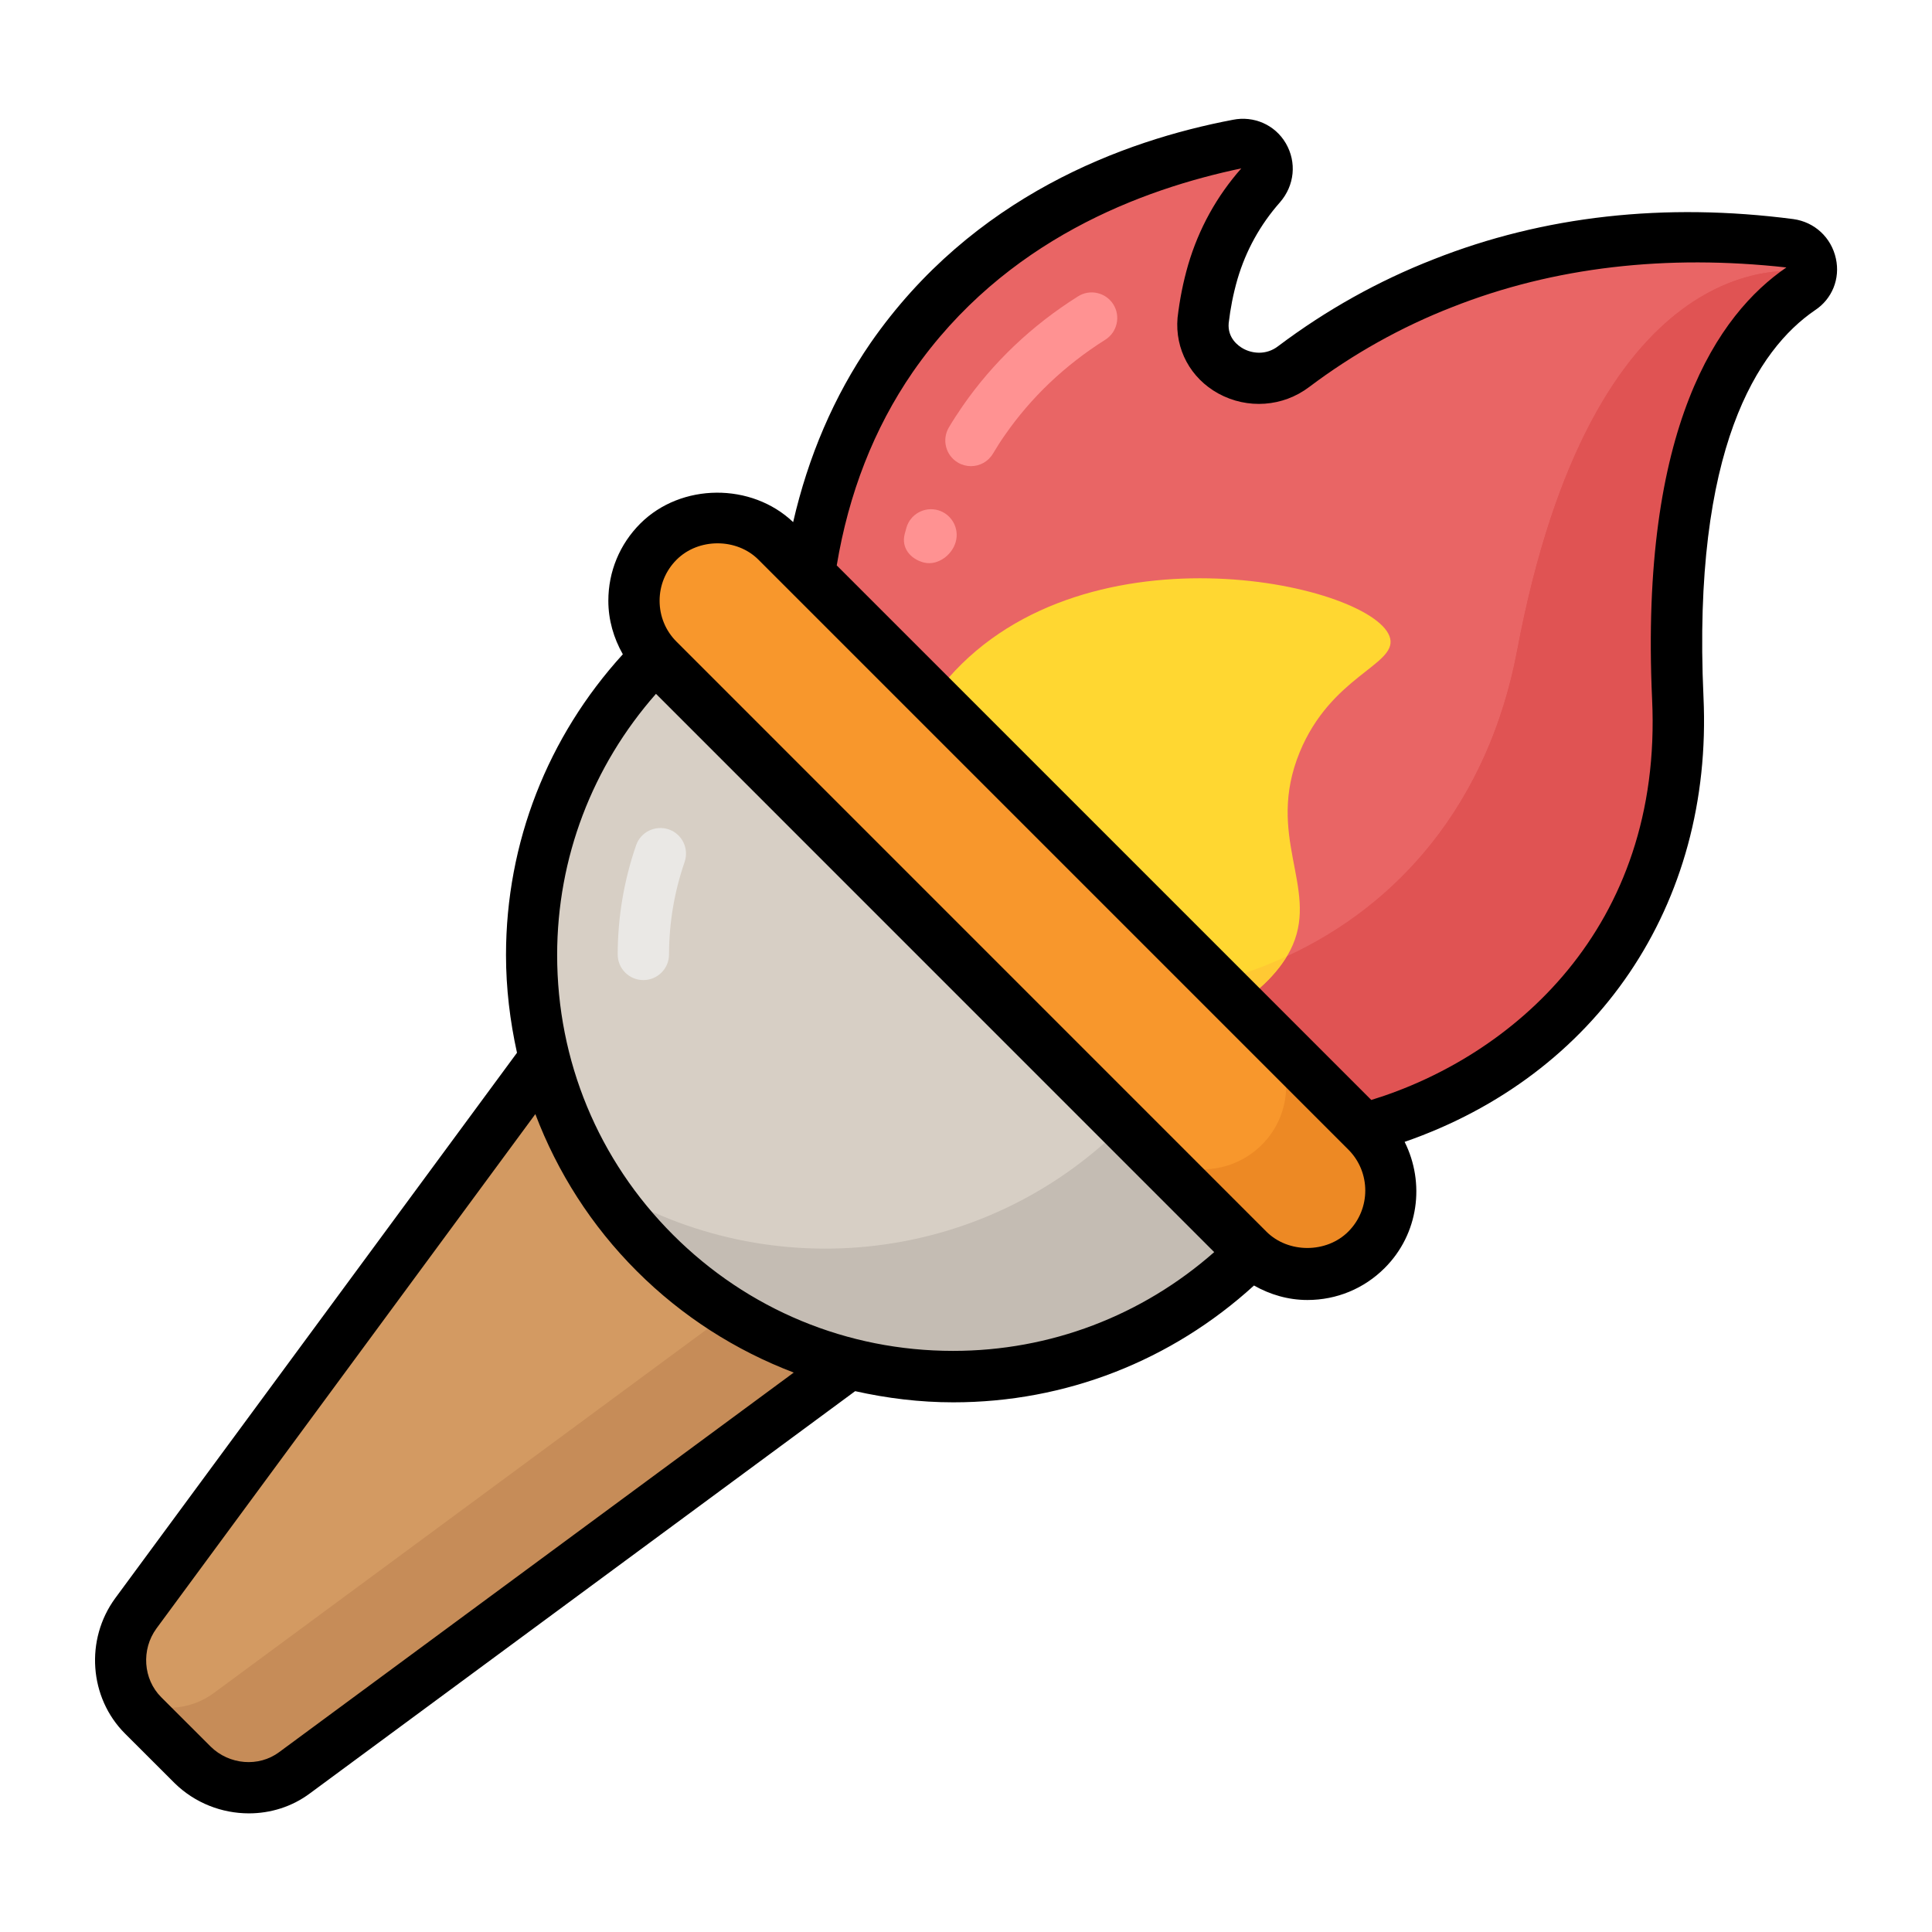 <svg enable-background="new 0 0 32 32" viewBox="0 0 32 32" xmlns="http://www.w3.org/2000/svg"><g id="Grid" display="none"/><g id="coin"/><g id="bomb"/><g id="gem"/><g id="ufo"/><g id="medal"/><g id="viking_helmet"/><g id="sword"/><g id="rocket"/><g id="torch"><path d="m29.645 4.055c.367.05.495.524.188.731-1.014.683-2.241 2.41-2.04 6.774.336 7.277-8.694 9.77-12.801 4.804-1.943-2.349-2.525-7.121-.22-10.447 1.646-2.376 4.146-3.217 5.73-3.518.385-.073.632.377.375.673-.306.353-.605.822-.788 1.428-.084.277-.132.546-.156.801-.073.79.862 1.248 1.496.771.653-.491 1.471-.988 2.468-1.381 2.204-.866 4.299-.834 5.748-.636z" fill="#e96565"/><path d="m14.996 16.364c-.205-.247-.396-.523-.566-.834 3.91 2.213 9.659.735 10.699-4.759 1.252-6.626 4.405-6.343 4.872-6.258-.014.099-.071.198-.17.269-1.011.686-2.242 2.411-2.036 6.774.332 7.276-8.698 9.772-12.799 4.808z" fill="#e05353"/><path d="m29.999 4.511c-.01.1-.07.2-.17.27-1.01.69-2.24 2.41-2.03 6.77.32 7.06-8.17 9.63-12.42 5.23 1.67 1.41 5.07.5 5.93-.94 1.85-.85 3.34-2.53 3.82-5.07 1.25-6.63 4.41-6.34 4.87-6.26z" fill="#e05353"/><path d="m21.412 15.652c-.704 1.633-4.705 2.722-6.319.859-1.213-1.401-.588-3.906.615-5.28 2.309-2.639 7.12-1.537 7.318-.654.098.438-.982.623-1.5 1.884-.566 1.385.302 2.227-.114 3.191z" fill="#ffd731"/><path d="m21.309 15.841c-.86 1.44-4.26 2.35-5.93.94-.01-.01-.03-.02-.04-.03-.12-.13-.23-.26-.34-.39-.05-.05-.09-.1-.13-.16-.11-.18-.2-.38-.27-.58 2.07 1.1 4.62 1.19 6.71.22z" fill="#ffc933"/><path d="m3.194 29.232-.821-.821c-.454-.454-.508-1.172-.126-1.688l9.196-12.459 5.898 5.898-12.459 9.196c-.517.381-1.235.328-1.688-.126z" fill="#d39a62"/><path d="m17.336 20.161-12.452 9.2c-.516.375-1.23.325-1.69-.134l-.82-.82c-.085-.085-.156-.184-.212-.283.438.24.983.219 1.393-.092l12.459-9.192z" fill="#c68c58"/><path d="m20.728 20.753c-2.729 2.729-7.153 2.729-9.882 0-2.724-2.724-2.724-7.148.005-9.877z" fill="#d7cfc5"/><path d="m20.73 20.755c-2.729 2.729-7.156 2.729-9.885 0-.361-.361-.679-.764-.947-1.174 2.708 1.732 6.343 1.421 8.712-.947z" fill="#c4bcb3"/><path d="m20.674 20.699-9.769-9.769c-.541-.541-.541-1.418 0-1.959.541-.541 1.418-.541 1.959 0l9.769 9.769c.541.541.541 1.418 0 1.959-.541.541-1.418.541-1.959 0z" fill="#f8972c"/><path d="m22.64 20.699c-.544.544-1.421.544-1.966 0l-1.739-1.739c.544.544 1.421.544 1.966 0 .537-.537.537-1.414-.007-1.959l1.739 1.739c.544.544.544 1.421.007 1.959z" fill="#ed8924"/><path d="m30.408 4.282c-.076-.348-.352-.604-.703-.653-2.13-.278-4.138-.055-5.96.666-.915.357-1.78.84-2.574 1.438-.199.154-.432.123-.58.041-.08-.044-.262-.174-.24-.423.028-.238.073-.476.146-.729.14-.474.376-.901.704-1.272.242-.279.279-.663.096-.977-.181-.309-.532-.458-.876-.389-1.807.343-4.313 1.263-6.002 3.697-.609.885-1.033 1.884-1.282 2.967-.688-.656-1.854-.652-2.531.023-.342.342-.53.796-.53 1.28 0 .317.088.618.24.886-1.245 1.367-1.934 3.119-1.935 4.98 0 .552.066 1.093.182 1.62l-6.655 9.035c-.501.685-.431 1.648.162 2.241l.824.823c.337.33.783.499 1.229.499.356 0 .713-.109 1.01-.331l9.031-6.662c.528.118 1.071.185 1.625.185 1.861 0 3.614-.689 4.981-1.935.268.152.569.24.885.24.484 0 .938-.188 1.28-.53.565-.565.67-1.41.33-2.089 3.176-1.101 5.111-3.919 4.95-7.37-.189-4.12.904-5.76 1.846-6.404.284-.186.421-.522.347-.857zm-25.783 24.738c-.34.254-.828.211-1.135-.09l-.82-.819c-.3-.3-.333-.79-.079-1.138l6.276-8.52c.366.964.929 1.85 1.68 2.6.751.751 1.637 1.314 2.6 1.681zm6.522-8.568c-1.238-1.237-1.919-2.883-1.919-4.635.001-1.61.583-3.127 1.637-4.325l9.246 9.247c-1.198 1.054-2.715 1.636-4.325 1.636-1.752 0-3.4-.683-4.639-1.923zm11.185-.053c-.361.362-.996.362-1.357 0l-9.769-9.77c-.182-.181-.281-.422-.281-.679 0-.256.1-.498.281-.679.361-.362.996-.363 1.357 0l9.769 9.769c.375.374.375.984 0 1.359zm5.032-8.818c.179 3.808-2.342 5.929-4.651 6.638l-8.854-8.854c.197-1.187.614-2.266 1.259-3.202 1.522-2.196 3.81-3.031 5.442-3.374-.408.462-.704.998-.88 1.595-.083.288-.14.572-.176.88-.045.519.214 1 .676 1.254.482.264 1.07.221 1.504-.108.729-.549 1.526-.995 2.371-1.324 1.688-.667 3.555-.875 5.533-.656-1.128.771-2.43 2.639-2.224 7.151z"/><path d="m17.855 4.909c-.769.484-1.411 1.096-1.911 1.817-.08.116-.157.234-.228.354-.119.202-.052.463.15.582.068.04.143.059.216.059.146 0 .287-.075.366-.21.061-.102.124-.202.193-.3.435-.628.995-1.161 1.666-1.584.198-.125.258-.388.133-.586-.125-.199-.389-.257-.585-.132z" fill="#ff9292"/><path d="m15.539 8.451c-.225-.065-.461.064-.526.29-.001.005-.028.101-.029.106-.057.225.09.408.313.469.03.008.062.012.092.012.195 0 .385-.157.44-.35.065-.225-.065-.461-.29-.527z" fill="#ff9292"/><path d="m11.076 13.737c-.221-.074-.464.041-.54.263-.201.582-.304 1.189-.305 1.807-.001.235.189.426.424.426h.001c.234 0 .425-.189.425-.424.001-.523.088-1.039.258-1.531.077-.223-.041-.465-.263-.541z" fill="#eae8e5"/></g><g id="spear"/><g id="money_bag"/><g id="crown"/><g id="heart"/><g id="skull"/><g id="star"/><g id="shield"/><g id="crystal"/><g id="gift"/><g id="map"/><g id="poison"/><g id="axe"/><g id="fried_chicken"/><g id="witch_hat"/><g id="fire"/><g id="lightning"/></svg>